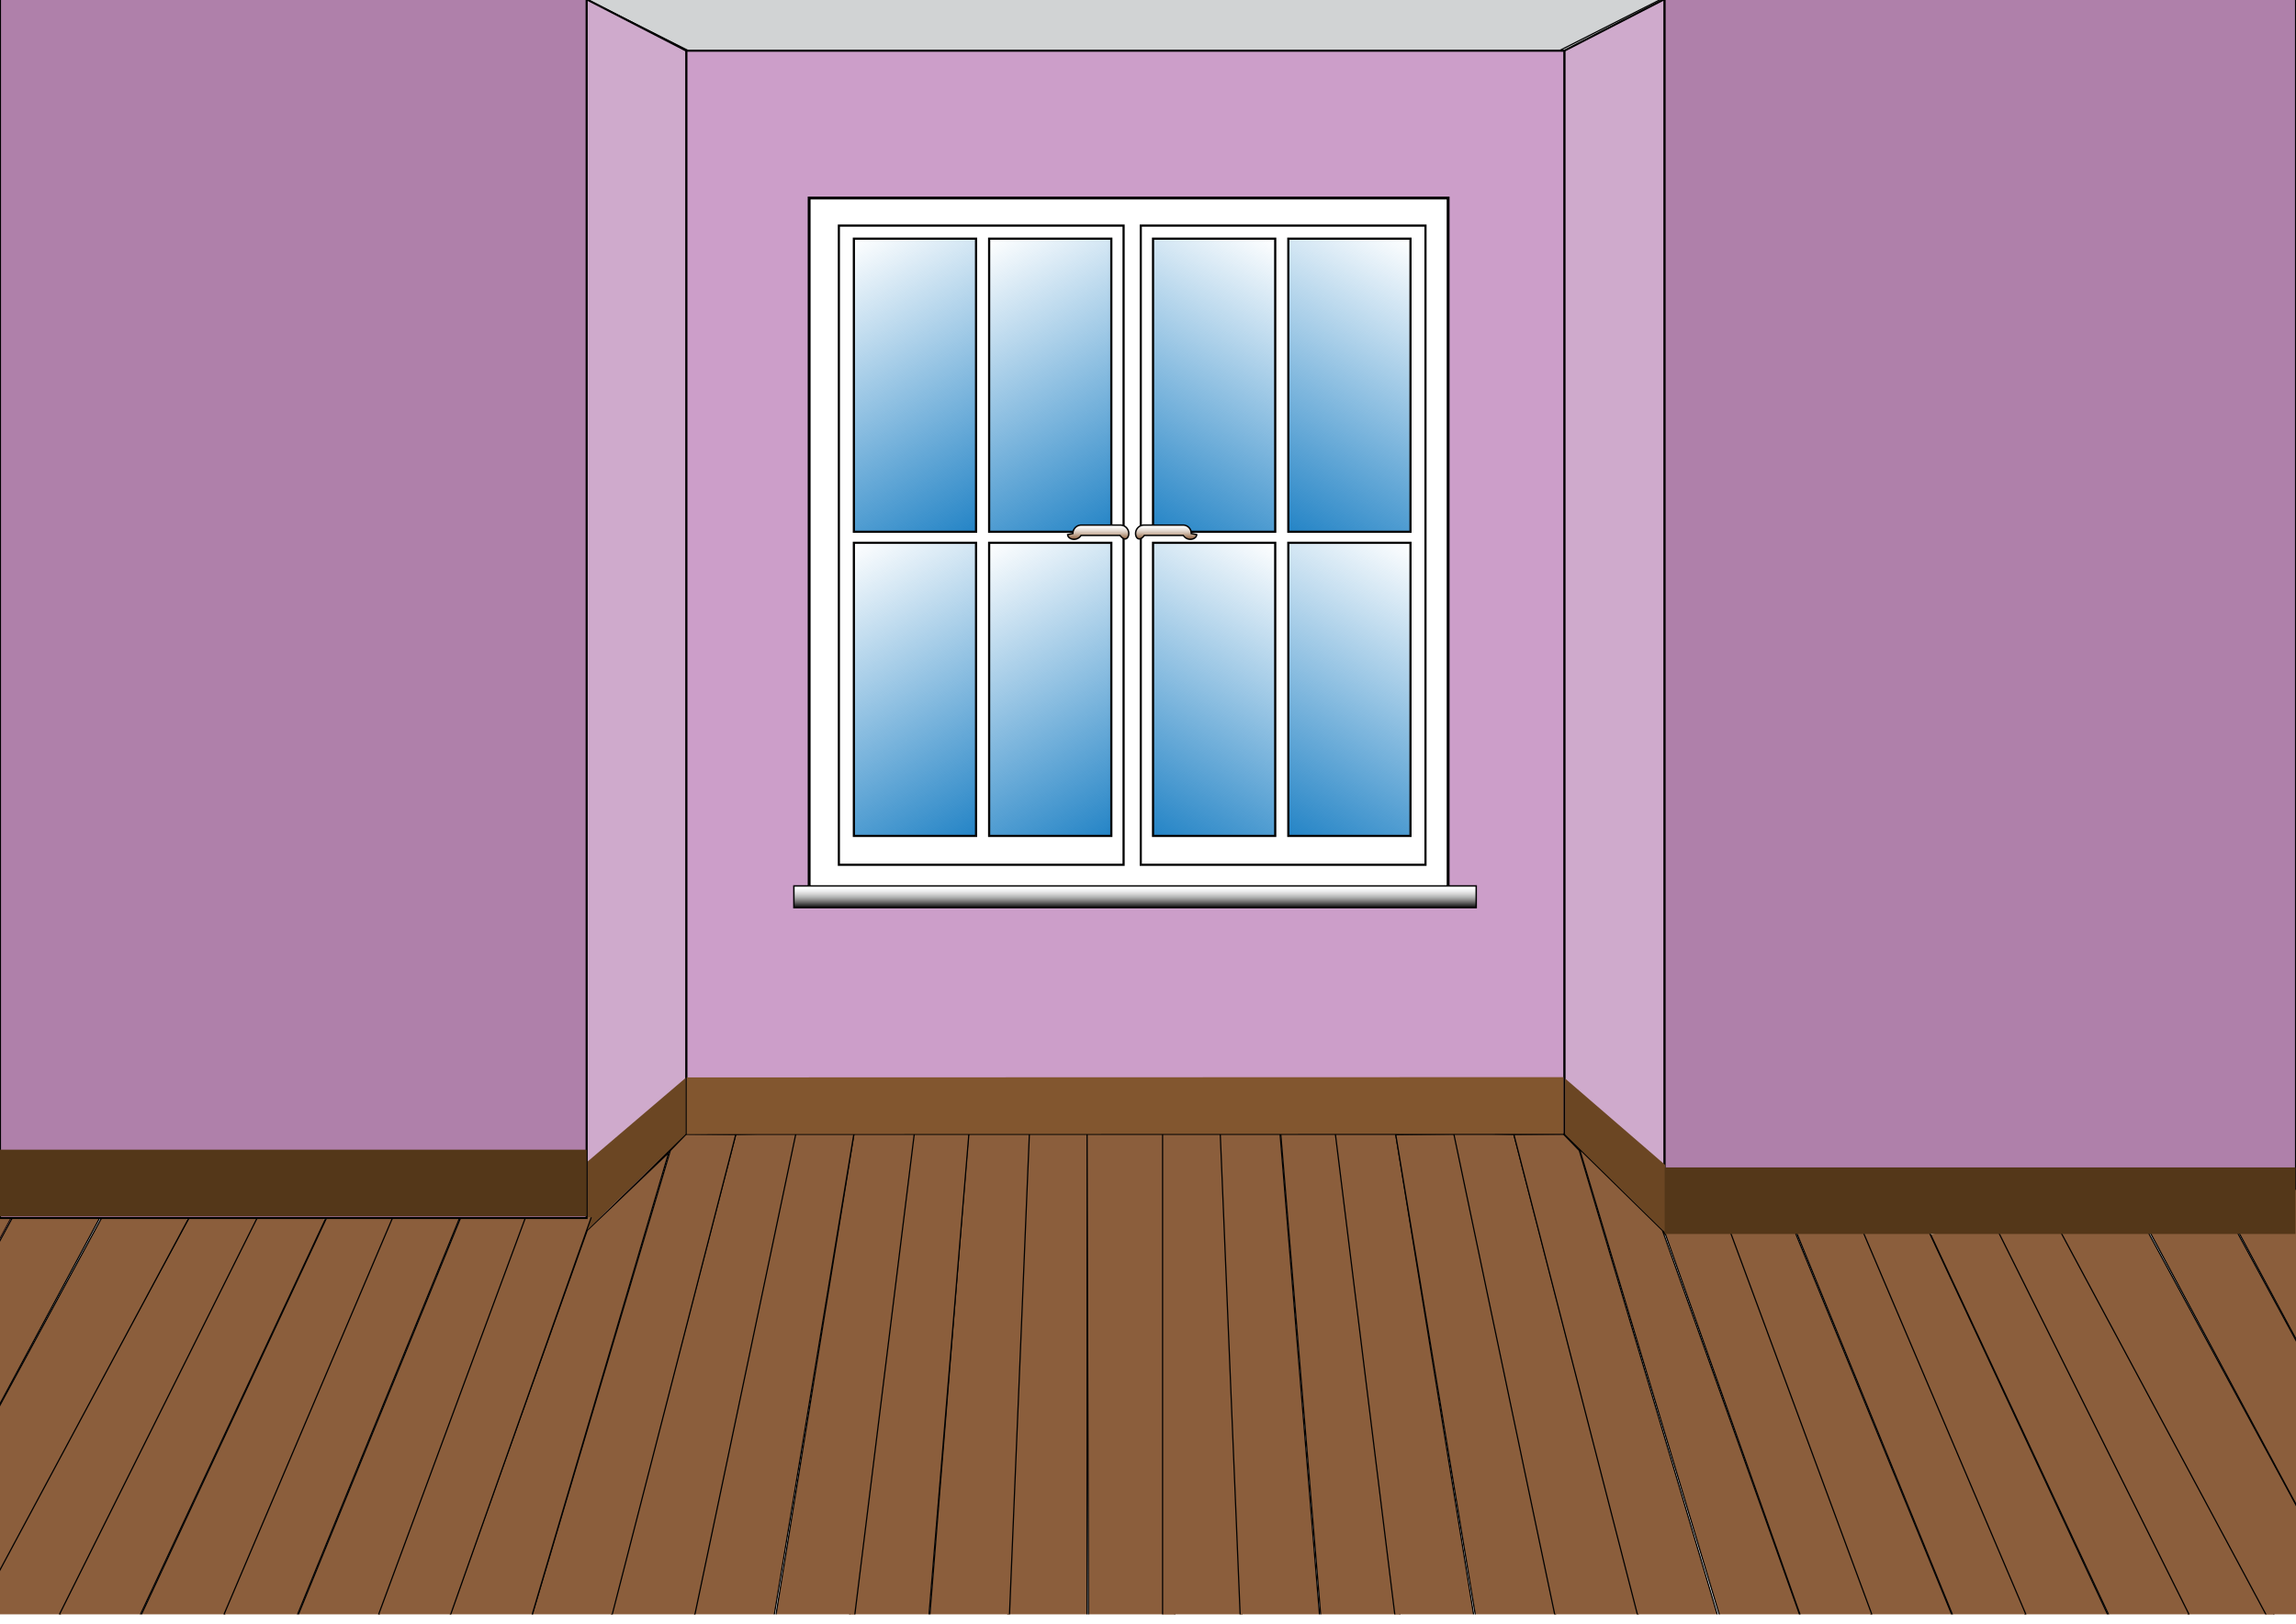 <svg id="Layer_1" data-name="Layer 1" xmlns="http://www.w3.org/2000/svg" xmlns:xlink="http://www.w3.org/1999/xlink" viewBox="0 0 841.9 595.3"><defs><style>.cls-1,.cls-10,.cls-19,.cls-25,.cls-6{fill:none;}.cls-2{fill:#89ae83;}.cls-3{fill:#c2e0af;}.cls-4{fill:#d8e8b2;}.cls-5{fill:#fff3dc;}.cls-6{stroke:#d8e8b2;stroke-width:0.6px;}.cls-7{clip-path:url(#clip-path);}.cls-8{fill:#d1d3d4;stroke-width:0.4px;}.cls-21,.cls-8{stroke:#23110f;}.cls-9{clip-path:url(#clip-path-2);}.cls-10,.cls-11,.cls-12,.cls-13,.cls-14,.cls-19,.cls-20,.cls-22,.cls-25,.cls-26,.cls-27,.cls-28,.cls-29,.cls-30,.cls-32,.cls-33,.cls-34,.cls-35,.cls-36{stroke:#010101;}.cls-10,.cls-13{stroke-width:0.44px;}.cls-11{fill:#af80aa;}.cls-11,.cls-12,.cls-14{stroke-width:0.74px;}.cls-12{fill:#cfaacc;}.cls-13,.cls-21{fill:#8b5e3c;}.cls-14{fill:#cc9ec9;}.cls-15{fill:#82562f;}.cls-16{fill:#6b4623;}.cls-17{opacity:0.59;filter:url(#AI_GaussianBlur_4);}.cls-18{fill:url(#SVGID_7_);}.cls-19{stroke-width:0.52px;}.cls-20,.cls-24{fill:#fff;}.cls-20{stroke-width:1.05px;}.cls-21{stroke-width:0.44px;}.cls-22,.cls-30,.cls-36{stroke-width:0.52px;}.cls-22{fill:url(#linear-gradient);}.cls-23,.cls-31{opacity:0.53;}.cls-23{fill:url(#Fading_Sky);}.cls-25{stroke-width:0.79px;}.cls-26,.cls-27,.cls-28,.cls-29,.cls-32,.cls-33,.cls-34,.cls-35{stroke-width:0.8px;}.cls-26{fill:url(#linear-gradient-2);}.cls-27{fill:url(#linear-gradient-3);}.cls-28{fill:url(#linear-gradient-4);}.cls-29{fill:url(#linear-gradient-5);}.cls-30{fill:url(#linear-gradient-6);}.cls-31{fill:url(#Fading_Sky-2);}.cls-32{fill:url(#linear-gradient-7);}.cls-33{fill:url(#linear-gradient-8);}.cls-34{fill:url(#linear-gradient-9);}.cls-35{fill:url(#linear-gradient-10);}.cls-36{fill:url(#linear-gradient-11);}.cls-37{fill:#543719;}</style><clipPath id="clip-path"><rect class="cls-1" x="-0.2" y="-4.7" width="843.9" height="596.54"/></clipPath><clipPath id="clip-path-2"><rect class="cls-1" x="133.9" y="-0.6" width="541.2" height="601.99"/></clipPath><filter id="AI_GaussianBlur_4" name="AI_GaussianBlur_4"><feGaussianBlur stdDeviation="4"/></filter><pattern id="SVGID_7_" data-name="SVGID 7 " width="50.8" height="58.86" patternTransform="matrix(1.04, 0, 0, -1.06, 1268.19, -1574.09)" patternUnits="userSpaceOnUse" viewBox="0 0 50.8 58.9"><rect class="cls-1" width="50.8" height="58.86"/><polygon class="cls-1" points="0 0 0 58.9 50.8 58.9 50.8 0 0 0"/><polygon class="cls-2" points="50.8 0 50.8 58.9 0 58.9 0 0 50.8 0"/><path class="cls-3" d="M16.4,31a.9.9,0,0,0-1.8,0A.9.9,0,0,0,16.4,31Z"/><path class="cls-3" d="M37.6,30.7a.9.9,0,1,0-1.7,0A.9.9,0,0,0,37.6,30.7Z"/><path class="cls-3" d="M26.6,26.6a.9.9,0,0,0-1.8,0A.9.9,0,0,0,26.6,26.6Z"/><path class="cls-3" d="M26.8,29.4a.9.9,0,1,0-1.7,0A.9.9,0,0,0,26.8,29.4Z"/><path class="cls-3" d="M24.4,28.7a.9.9,0,0,0-1.8,0A.9.9,0,0,0,24.4,28.7Z"/><path class="cls-3" d="M29,28.4a.9.9,0,0,0-1.8,0A.9.9,0,1,0,29,28.4Z"/><path class="cls-4" d="M25.1-1.8V2.6l2,.4a38.2,38.2,0,0,1,0-4.8Z"/><path class="cls-4" d="M31.8,62.3l-4.2-4.8v2.9l2.1,2.3Z"/><path class="cls-4" d="M24.7,55.4c-1.7-2.1-3.2-3.7-4.3-5.2a9.1,9.1,0,0,1-2.2-.1c1.6,2.2,3.9,4.8,6.5,8Z"/><path class="cls-4" d="M27,9.1V7.8a3.9,3.9,0,0,0-1.9-1c-.1,4.6-.2,8.5-.7,9.1s-1,1.6.4,1.3,1.3-.4,2-.1,1.9.5,1.2-1.1-.9-.9-.9-2.6,0-.9-.1-2.5C24.9,10.3,25.5,9.8,27,9.1Z"/><path class="cls-4" d="M27.1,61.9c-.1-3.9,0-7.2,0-8.2,0-3.2-.1-5.4-3.1-8.9s-5.4-3.5-8.4-4.4v1.5c2.4.4,7.8,3.2,9,6.9-2.9-2-10.9,1.5-11.4-5.1.9,1.1,2.1,2,3.1,3.2a6,6,0,0,0,2.4.5c-1.5-1.9-3.1-3.2-4.6-5.1-.2-.4.8-.5,1.5-.4V40.4c-1.7-.6-3.7-1.1-4.7-2.2-2.1-2.6-4.6-5-6.9-7.9a13.3,13.3,0,0,1-.5,1.9c2.1,2.6,5.1,5.7,7.1,8.2s0,6.8,4.2,8.6c1.6.6,5.6.7,8.1.8s2.3,2.4,2.3,4.4-.1,3.4-.1,7.3Z"/><path class="cls-4" d="M18.4-1.6C18.3-.4,17,.7,14.6.5c-.7,0-.2-.1.2-.5s.7-2.1-2.7-1.6Z"/><path class="cls-4" d="M-.8,1C5.3,3.1,20.3,2.6,25.6,3.2s7.4,8.9,1.1,7.1c-.6-.2-.5-.4.2-.6s1.3-3.3-3.4-3.8c-6.8-.6-19-.2-24.7-1.4Z"/><path class="cls-4" d="M-1,7.8c5.9.8,12.8.3,16.7.3,8.9,0,8.3,7.3,2,6.1-.7-.2-.6-.4.2-.7s.6-3.1-4.1-2.4A56.5,56.5,0,0,1-1,11Z"/><path class="cls-4" d="M41.1-2.4c.9,2.8,3.3,4.9,6.4,6.3a15.2,15.2,0,0,0,4.8,1V1.6A12.1,12.1,0,0,1,48.5.4,13,13,0,0,1,45-2.4Z"/><path class="cls-4" d="M34.1-2.3c.1,4.7,2.9,9.2,8.2,11.5a34.1,34.1,0,0,0,9.9,2.1V8.1c-5-.4-9.8-1.5-12.2-4.3a14.5,14.5,0,0,1-3.2-5.9Z"/><path class="cls-4" d="M-.7,16.5C3.4,19.3,5.9,24,1.9,34.8-3.9,50.6-.2,56.7,15,54.7c4.6.1,4.5,5.1-.4,4.7-.7-.1-.2-.1.2-.5s.7-2.1-2.7-1.6S4.6,58.7-.7,55c-7.6-5.3,3.8-21.6,2.3-24.8a38.4,38.4,0,0,1-3.5,8.9V36.7a27.2,27.2,0,0,0,2-6.1,21.2,21.2,0,0,1-1.9,4V32.5c2.9-5.4,3.4-9.9.8-13Z"/><path class="cls-4" d="M52.9,53.1c-3.8-2.8-3.7-8.8-.3-18.3,8-21.6-9.7-19-14.9-24.9-2.6-3-7.5-8.2-10.1-11.3v3C35.3,9.9,44.8,21,50,27.8a15.7,15.7,0,0,0,.4-2.3,95.6,95.6,0,0,0-7.7-9.8c14.2,3.2,9.9,16-4.4,30.5-4.5,4.6-5.4,11-2.7,15.9l4.5.5c-9.8-11.6,4.3-16,10.8-32-1.1,5.6-4.7,11-8,16.6-4.6,8.1-1.2,12.9,4.6,15.6l1-3.5c-12.1-7.1,1.1-16.6,3.9-29.1,1.4,3.3-9.9,19.5-2.3,24.8l2.5,1.5.3-3.4Z"/><path class="cls-5" d="M26,23.6c-1.4,2.1-5.5,7.2-6.2,8.5s-.6,1.6-1.5,1-1-.3-1.2-.1-1.2.4-.8-1,.7-8.5.3-9.8c1.4-1.9,5.3-5.4,8.5-5.2.4,0,.5.3.6.5A27,27,0,0,1,26,23.6Z"/><path class="cls-6" d="M26,23.6c-1.4,2.1-5.5,7.2-6.2,8.5s-.6,1.6-1.5,1-1-.3-1.2-.1-1.2.4-.8-1,.7-8.5.3-9.8c1.4-1.9,5.3-5.4,8.5-5.2.4,0,.5.3.6.5A27,27,0,0,1,26,23.6Z"/><path class="cls-5" d="M26,23.6c1.5,2.1,5.5,7.2,6.2,8.5s.6,1.6,1.5,1,1-.3,1.2-.1,1.2.4.8-1-.7-8.5-.3-9.8c-1.4-1.9-5.2-5.4-8.5-5.2-.4,0-.5.3-.6.5A27,27,0,0,0,26,23.6Z"/><path class="cls-6" d="M26,23.6c1.5,2.1,5.5,7.2,6.2,8.5s.6,1.6,1.5,1,1-.3,1.2-.1,1.2.4.8-1-.7-8.5-.3-9.8c-1.4-1.9-5.2-5.4-8.5-5.2-.4,0-.5.3-.6.5A27,27,0,0,0,26,23.6Z"/><path class="cls-5" d="M26.8,17c1.8-.2,5.3,1.1,8.6,5.2a23.1,23.1,0,0,0-.2,5.1c5,9,8,6.8,8.6,4.2-.2.9.2-2-.9-.5s-2,.3-2.6-1.7S35.6,15.1,26.8,16.6c-.3.3-1.1.2-1.7,0C15.8,15.1,13,27.1,12,29.1S10.2,31.9,9.2,31s-.9,1.4-1,.5c.5,2.6,4.1,4.6,8.6-4.5a21.1,21.1,0,0,0-.2-4.9c2.6-3.1,6.2-5.4,8.6-5.1A4.3,4.3,0,0,0,26.8,17Z"/><path class="cls-6" d="M26.8,17c1.8-.2,5.3,1.1,8.6,5.2a23.1,23.1,0,0,0-.2,5.1c5,9,8,6.8,8.6,4.2-.2.9.2-2-.9-.5s-2,.3-2.6-1.7S35.6,15.1,26.8,16.6c-.3.3-1.1.2-1.7,0C15.8,15.1,13,27.1,12,29.1S10.2,31.9,9.2,31s-.9,1.4-1,.5c.5,2.6,4.1,4.6,8.6-4.5a21.1,21.1,0,0,0-.2-4.9c2.6-3.1,6.2-5.4,8.6-5.1A4.3,4.3,0,0,0,26.8,17Z"/><path class="cls-6" d="M17.5,30.8c1.2-1.2,2.2-11.7,6.8-13.6"/><path class="cls-6" d="M17.8,31.8c1.8.6,1.9-11.2,6.9-14.6"/><path class="cls-6" d="M25.1,17.4c-2.3,2.2-4.7,9.3-5.2,12.8"/><path class="cls-6" d="M34.5,30.8c-1.2-1.2-2.1-11.7-6.7-13.6"/><path class="cls-6" d="M34.2,31.8c-1.7.6-1.8-11.2-6.9-14.6"/><path class="cls-6" d="M26.9,17.4c2.3,2.2,4.7,9.3,5.2,12.8"/></pattern><linearGradient id="linear-gradient" x1="416.2" y1="-1357.01" x2="416.2" y2="-1364.97" gradientTransform="matrix(1, 0, 0, -1, 0, -1032.16)" gradientUnits="userSpaceOnUse"><stop offset="0" stop-color="#fff"/><stop offset="0.11" stop-color="#fafbfc"/><stop offset="0.23" stop-color="#ededee"/><stop offset="0.36" stop-color="#d7d6d6"/><stop offset="0.5" stop-color="#b6b7b7"/><stop offset="0.64" stop-color="#8e8d8d"/><stop offset="0.78" stop-color="#5c5c5c"/><stop offset="0.93" stop-color="#212121"/><stop offset="1" stop-color="#010101"/></linearGradient><linearGradient id="Fading_Sky" x1="418.31" y1="199.92" x2="522.7" y2="199.92" gradientUnits="userSpaceOnUse"><stop offset="0" stop-color="#2484c6"/><stop offset="1" stop-color="#2484c6" stop-opacity="0"/></linearGradient><linearGradient id="linear-gradient-2" x1="416.3" y1="191.23" x2="474.02" y2="91.25" xlink:href="#Fading_Sky"/><linearGradient id="linear-gradient-3" x1="465.91" y1="191.23" x2="523.64" y2="91.25" xlink:href="#Fading_Sky"/><linearGradient id="linear-gradient-4" x1="416.3" y1="302.68" x2="474.02" y2="202.69" xlink:href="#Fading_Sky"/><linearGradient id="linear-gradient-5" x1="465.91" y1="302.68" x2="523.64" y2="202.69" xlink:href="#Fading_Sky"/><linearGradient id="linear-gradient-6" x1="-4197.5" y1="-1224.7" x2="-4197.5" y2="-1229.85" gradientTransform="translate(-3769.9 -1032.2) rotate(180)" gradientUnits="userSpaceOnUse"><stop offset="0" stop-color="#fff"/><stop offset="0.14" stop-color="#faf8f5"/><stop offset="0.28" stop-color="#eee8e2"/><stop offset="0.42" stop-color="#e2d5cc"/><stop offset="0.56" stop-color="#d1bdae"/><stop offset="0.7" stop-color="#bda28a"/><stop offset="0.84" stop-color="#a78267"/><stop offset="0.97" stop-color="#906444"/><stop offset="1" stop-color="#8b5f3d"/></linearGradient><linearGradient id="Fading_Sky-2" x1="-3844.96" y1="199.92" x2="-3740.57" y2="199.92" gradientTransform="matrix(1, 0, 0, -1, 4152.53, 399.83)" xlink:href="#Fading_Sky"/><linearGradient id="linear-gradient-7" x1="-3846.97" y1="191.23" x2="-3789.24" y2="91.25" gradientTransform="matrix(-1, 0, 0, 1, -3433, 0)" xlink:href="#Fading_Sky"/><linearGradient id="linear-gradient-8" x1="-3797.36" y1="191.23" x2="-3739.63" y2="91.25" gradientTransform="matrix(-1, 0, 0, 1, -3433, 0)" xlink:href="#Fading_Sky"/><linearGradient id="linear-gradient-9" x1="-3846.97" y1="302.68" x2="-3789.24" y2="202.69" gradientTransform="matrix(-1, 0, 0, 1, -3433, 0)" xlink:href="#Fading_Sky"/><linearGradient id="linear-gradient-10" x1="-3797.36" y1="302.68" x2="-3739.63" y2="202.69" gradientTransform="matrix(-1, 0, 0, 1, -3433, 0)" xlink:href="#Fading_Sky"/><linearGradient id="linear-gradient-11" x1="65.77" y1="-1224.7" x2="65.77" y2="-1229.85" gradientTransform="matrix(1, 0, 0, -1, 336.9, -1032.16)" xlink:href="#linear-gradient-6"/></defs><title>indoorbackgrounds</title><g class="cls-7"><rect class="cls-8" y="-62.1" width="841.9" height="87"/><g class="cls-9"><polyline class="cls-10" points="154.3 -0.3 215 -0.3 252.5 18.6 571.7 18.6 609.1 -0.3 669.9 -0.3"/></g><rect class="cls-1" x="133.9" y="-0.6" width="541.2" height="601.99"/><rect class="cls-11" x="610.3" y="-0.5" width="231.6" height="447.04"/><rect class="cls-1" x="133.9" y="-0.6" width="541.2" height="601.99"/><polygon class="cls-12" points="251.7 415.7 215 452.1 215 -0.3 251.7 18.6 251.7 415.7"/><rect class="cls-1" x="133.9" y="-0.6" width="541.2" height="601.99"/><polygon class="cls-12" points="573.6 415.7 610.3 452.1 610.3 -0.3 573.6 18.6 573.6 415.7"/><rect class="cls-1" x="133.9" y="-0.6" width="541.2" height="601.99"/><polygon class="cls-13" points="367.1 651.4 398.6 651.4 398.6 411.9 376.9 411.9 367.1 651.4"/><polygon class="cls-13" points="399.3 651.4 430.8 651.4 430.8 411.9 398.6 411.9 399.3 651.4"/><polygon class="cls-13" points="336.3 650.1 367.7 651.4 377.6 412.2 355.5 411.2 336.3 650.1"/><polygon class="cls-13" points="304.2 651.4 335.5 654 355.3 415.4 333.6 413.6 304.2 651.4"/><polygon class="cls-13" points="274.9 651.4 306.1 651.3 335.5 413.7 313.9 411 274.9 651.4"/><polygon class="cls-13" points="242.1 652.1 273.1 657.4 313.1 415.7 291.2 415.7 242.1 652.1"/><polygon class="cls-13" points="208.7 651.4 241.2 656.7 291.9 415.3 269.8 415.9 208.7 651.4"/><polygon class="cls-13" points="245.8 421.8 177.5 651.4 209.2 651.3 269.8 415.9 251.7 415.7 245.8 421.8"/><polygon class="cls-13" points="143.8 651.4 176.5 655 245.2 422.6 215.3 451.1 143.8 651.4"/><rect class="cls-1" x="133.9" y="-0.6" width="541.2" height="601.99"/><polygon class="cls-13" points="457.8 651.4 426.3 651.4 426.3 411.9 448.1 411.9 457.8 651.4"/><polygon class="cls-13" points="488.6 650.1 457.2 651.4 447.3 412.2 469 411.2 488.6 650.1"/><polygon class="cls-13" points="520.7 651.4 489.4 654 469.6 415.4 491.3 413.6 520.7 651.4"/><polygon class="cls-13" points="550 651.4 518.8 651.3 489.4 413.7 511 411 550 651.4"/><polygon class="cls-13" points="582.9 652.1 551.8 657.4 511.8 416 534.1 415.7 582.9 652.1"/><polygon class="cls-13" points="616.2 651.4 583.7 656.7 533 415.3 555.1 415.9 616.2 651.4"/><polygon class="cls-13" points="579.1 421.8 647.4 651.4 615.7 651.3 555.1 415.9 573.2 415.7 579.1 421.8"/><polygon class="cls-13" points="681.1 651.4 649.6 655.8 579.2 421.3 609.6 451.1 681.1 651.4"/><rect class="cls-1" x="133.9" y="-0.6" width="541.2" height="601.99"/><rect class="cls-14" x="251.7" y="18.6" width="321.9" height="397.11"/><rect class="cls-1" x="133.9" y="-0.6" width="541.2" height="601.99"/><polygon class="cls-15" points="573.3 415.7 251.8 415.8 251.8 395 573.3 394.9 573.3 415.7"/><rect class="cls-1" x="133.9" y="-0.6" width="541.2" height="601.99"/><polygon class="cls-16" points="251.4 415.8 215.3 451 215.4 425.9 251.4 395.2 251.4 415.8"/><rect class="cls-1" x="133.9" y="-0.6" width="541.2" height="601.99"/><polygon class="cls-16" points="573.9 415.9 610.6 451.9 610.6 427.1 573.9 395.4 573.9 415.9"/><g class="cls-9"><g class="cls-17"><rect class="cls-18" x="427" y="87.6" width="44.8" height="107.46"/><rect class="cls-19" x="427" y="87.6" width="44.8" height="107.46"/></g></g><g class="cls-9"><g class="cls-17"><rect class="cls-18" x="476.6" y="87.6" width="44.8" height="107.46"/><rect class="cls-19" x="476.6" y="87.6" width="44.8" height="107.46"/></g></g><g class="cls-9"><g class="cls-17"><rect class="cls-18" x="427" y="199" width="44.8" height="107.46"/><rect class="cls-19" x="427" y="199" width="44.8" height="107.46"/></g></g><g class="cls-9"><g class="cls-17"><rect class="cls-18" x="476.6" y="199" width="44.8" height="107.46"/><rect class="cls-19" x="476.6" y="199" width="44.8" height="107.46"/></g></g><rect class="cls-1" x="133.9" y="-0.6" width="541.2" height="601.99"/><rect class="cls-20" x="296.7" y="72.6" width="234.3" height="257.2"/><rect class="cls-1" x="133.9" y="-0.6" width="541.2" height="601.99"/><rect class="cls-1" x="133.9" y="-0.6" width="541.2" height="601.99"/><rect class="cls-1" x="133.9" y="-0.6" width="541.2" height="601.99"/><rect class="cls-1" x="133.9" y="-0.6" width="541.2" height="601.99"/><rect class="cls-1" x="133.9" y="-0.6" width="541.2" height="601.99"/><rect class="cls-1" x="133.9" y="-0.6" width="541.2" height="601.99"/><rect class="cls-1" x="133.9" y="-0.6" width="541.2" height="601.99"/><rect class="cls-1" x="133.9" y="-0.6" width="541.2" height="601.99"/><polyline class="cls-13" points="634.1 451.7 703.6 639.2 726.1 617.4 657.9 450.9"/><polyline class="cls-13" points="610.4 451.7 678.2 643.2 699.7 627.9 634.2 450.9"/><polyline class="cls-13" points="682.4 450.9 760.8 634.8 782.2 612 706.1 449"/><polyline class="cls-13" points="658.8 452 735.6 640.1 756.4 623.7 682.5 450.1"/><polyline class="cls-13" points="731.5 449.9 820.8 628.7 840.8 604.7 755.1 446.6"/><polyline class="cls-13" points="753.7 448.1 848.8 625.3 868.7 601.2 783 443.1"/><polyline class="cls-13" points="785 445.5 880.1 622.7 900.1 598.7 814.3 440.6"/><polyline class="cls-13" points="815 440.8 910.1 618 930.1 594 844.3 435.8"/><polyline class="cls-13" points="707.9 452.5 792.6 633.4 815.7 618 731.5 449.1"/><polyline class="cls-13" points="169.3 445.5 101.2 612 123.6 633.7 193.1 446.3"/><polyline class="cls-13" points="193 445.5 127.5 622.5 149 637.8 216.8 446.3"/><polyline class="cls-13" points="121.1 443.6 45 606.6 66.4 629.4 144.8 445.5"/><polyline class="cls-13" points="144.7 444.7 70.9 618.3 91.6 634.7 168.5 446.6"/><polyline class="cls-13" points="72.2 441.2 -13.6 599.3 6.4 623.3 95.8 444.5"/><polyline class="cls-13" points="39.7 442 -46.1 600.1 -26.1 624.2 69 447"/><polyline class="cls-13" points="8.3 439.5 -77.4 597.6 -57.4 621.6 37.7 444.4"/><polyline class="cls-21" points="-21.7 434.8 -107.4 592.9 -87.4 616.9 7.7 439.7"/><polyline class="cls-13" points="95.7 443.7 11.5 612.5 34.6 628 119.3 447"/><rect class="cls-22" x="291.1" y="324.8" width="250.2" height="7.96"/><rect class="cls-23" x="418.3" y="82.8" width="104.4" height="234.15"/><rect class="cls-24" x="418.3" y="82.7" width="104.4" height="234.35"/><rect class="cls-25" x="418.3" y="82.7" width="104.4" height="234.35"/><rect class="cls-26" x="422.8" y="87.5" width="44.8" height="107.46"/><rect class="cls-27" x="472.4" y="87.5" width="44.8" height="107.46"/><rect class="cls-28" x="422.8" y="199" width="44.8" height="107.46"/><rect class="cls-29" x="472.4" y="199" width="44.8" height="107.46"/><path class="cls-30" d="M438.8,196c0,1.7-3.3,2.7-4.9.3H419.6c-1.8,2.4-3.2,1-3.2-.7a3.1,3.1,0,0,1,3.1-3.1h14.3a3,3,0,0,1,3,3.1l2,.4Z"/><rect class="cls-31" x="307.6" y="82.8" width="104.4" height="234.15" transform="translate(719.5 399.8) rotate(-180)"/><rect class="cls-24" x="307.6" y="82.7" width="104.4" height="234.35"/><rect class="cls-25" x="307.6" y="82.7" width="104.4" height="234.35"/><rect class="cls-32" x="362.7" y="87.5" width="44.8" height="107.46"/><rect class="cls-33" x="313.1" y="87.5" width="44.8" height="107.46"/><rect class="cls-34" x="362.7" y="199" width="44.8" height="107.46"/><rect class="cls-35" x="313.1" y="199" width="44.8" height="107.46"/><path class="cls-36" d="M391.5,196l1.9-.4a3.1,3.1,0,0,1,3.1-3.1h14.3a3.1,3.1,0,0,1,3.1,3.1c0,1.7-1.4,3.1-3.2.7H396.4c-1.6,2.4-4.9,1.4-4.9-.3Z"/><path class="cls-37" d="M610.4,428H841.7v24.4H610.4Z"/><rect class="cls-11" y="-0.5" width="215.1" height="447.04"/><rect class="cls-37" x="-0.5" y="421.5" width="215.6" height="24.44"/></g></svg>